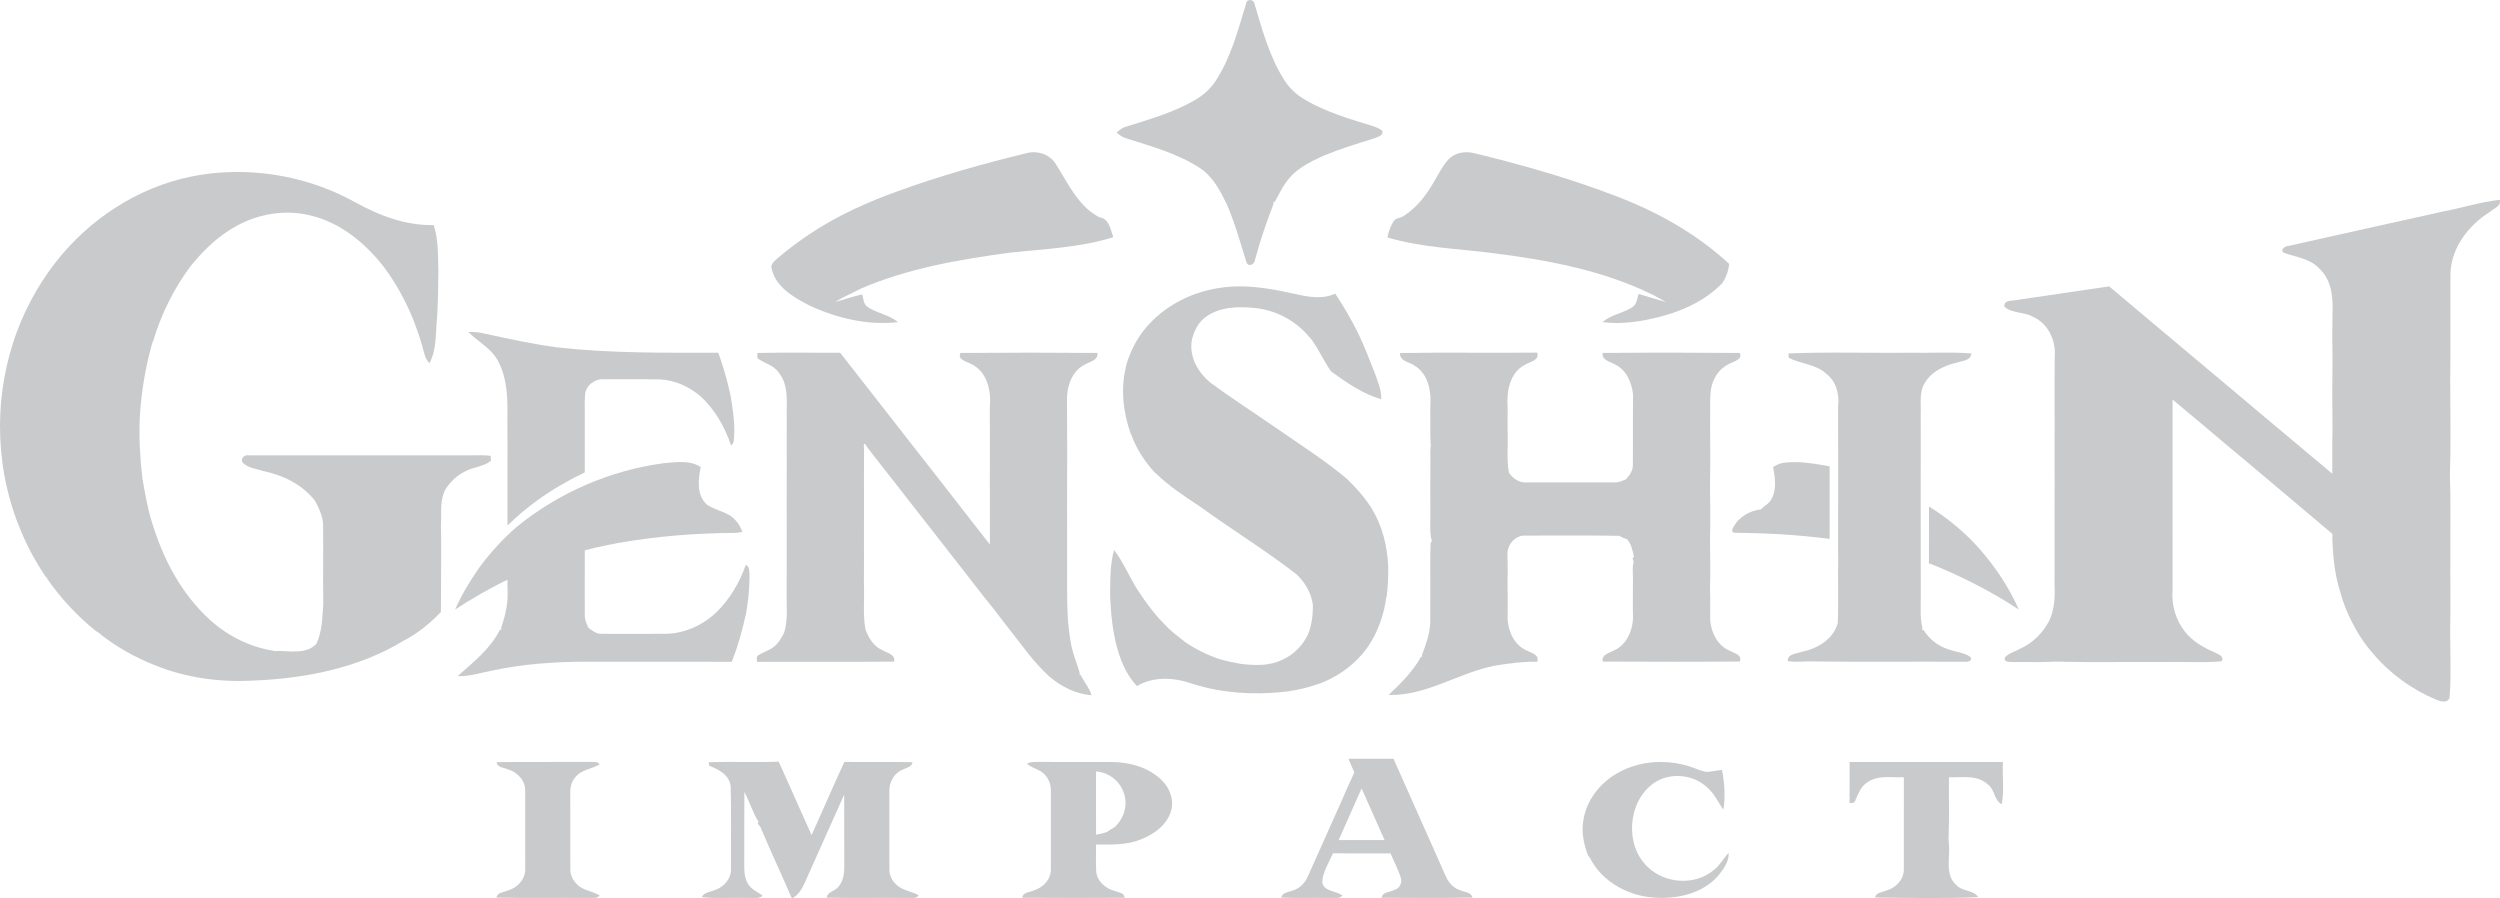 <?xml version="1.0" encoding="utf-8"?>
<!-- Generator: Adobe Illustrator 24.3.0, SVG Export Plug-In . SVG Version: 6.00 Build 0)  -->
<svg version="1.1" id="Layer_1" xmlns="http://www.w3.org/2000/svg" xmlns:xlink="http://www.w3.org/1999/xlink" x="0px" y="0px"
     viewBox="0 0 1120.893 402.848" style="enable-background:new 0 0 1120.893 402.848;" xml:space="preserve">
<style type="text/css">
    .st0{fill:#C9CACB;}
</style>
<g id="DW4elS_1_">
    <g>
        <g>
      <path class="st0" d="m 463.848,68.253 c -1.294,-0.039 -2.597,0.123 -3.85,0.495 -19.34,4.65 -38.51,10.111 -57.22,16.881 -13.98,5 -27.621,11.159 -39.971,19.449 -5.02,3.38 -9.889,6.981 -14.459,10.951 -1.08,0.95 -2.269,1.95 -2.569,3.45 1.46,9.02 10.05,13.88 17.47,17.65 12.19,5.61 25.929,8.83 39.369,7.31 -4,-3.4 -9.56,-3.939 -13.79,-6.949 -1.72,-1.29 -1.759,-3.611 -2.219,-5.5 -4.13,0.82 -8.051,2.4 -12.141,3.35 3.77,-2.32 7.871,-4.03 11.791,-6.07 20.96,-8.99 43.619,-12.86 66.089,-15.94 15.66,-1.71 31.65,-2.25 46.8,-6.98 -1.23,-3.4 -1.85,-8.389 -6.24,-8.919 -9.44,-4.93 -13.959,-15.09 -19.399,-23.67 -1.995,-3.465 -5.78,-5.388 -9.661,-5.505 z"/>
      <path class="st0" d="m 657.756,68.266 c -2.998,-0.046 -5.994,0.836 -8.139,3.022 -3.03,3.16 -4.79,7.24 -7.11,10.89 -3.32,5.78 -7.609,11.141 -13.289,14.741 -1.46,0.96 -3.68,0.78 -4.55,2.53 -1.3,2.14 -2.131,4.561 -2.581,7.011 15.17,4.52 31.07,4.999 46.68,6.949 24.76,3.12 49.8,7.66 72.36,18.81 1.91,1.04 3.86,2.079 5.77,3.149 -4.11,-1.06 -8.15,-2.4 -12.22,-3.58 -0.67,2.04 -0.741,4.61 -2.741,5.89 -4.17,2.81 -9.619,3.331 -13.399,6.741 6.42,0.86 12.929,0.26 19.269,-0.93 12.34,-2.4 24.92,-6.99 33.93,-16.09 l 0.11,0.04 c 1.98,-2.67 3.06,-5.82 3.46,-9.11 -14.44,-13.37 -31.899,-23.18 -50.209,-30.19 -20.61,-7.95 -41.89,-14.04 -63.33,-19.27 -1.284,-0.369 -2.649,-0.581 -4.012,-0.602 z"/>
      <path class="st0" d="m 560.57,0.001 c -0.868,-0.032 -1.733,0.512 -1.893,1.707 -3.56,11.73 -6.729,23.86 -13.449,34.28 -2.42,3.84 -5.911,6.89 -9.851,9.1 -9.52,5.44 -20.139,8.45 -30.539,11.71 -1.64,0.43 -2.97,1.5 -4.15,2.66 1.2,1 2.449,2.02 3.999,2.48 11.18,3.57 22.76,6.691 32.77,13.061 5.93,3.66 9.4,9.96 12.3,16.08 h 0.089 c 3.71,8.54 6.24,17.5 8.96,26.38 0.77,2.56 3.841,1.07 3.891,-1.04 2.28,-8.52 5.159,-16.851 8.329,-25.061 l -0.22,-0.589 0.69,-0.201 c 1.88,-3.22 3.36,-6.69 5.72,-9.62 2.89,-3.99 7.17,-6.59 11.43,-8.88 1.55,-0.74 3.12,-1.48 4.69,-2.21 7.45,-3.09 15.159,-5.47 22.859,-7.84 1.52,-0.67 4.051,-1.13 3.611,-3.34 -1.4,-1.17 -3.14,-1.79 -4.84,-2.32 -10.12,-3.09 -20.39,-6.15 -29.59,-11.48 -3.95,-2.24 -7.351,-5.401 -9.731,-9.261 -6.52,-10.34 -9.709,-22.27 -13.169,-33.86 -0.17,-1.115 -1.041,-1.724 -1.909,-1.756 z"/>
      <path class="st0" d="m 107.161,77.111 c -7.121,-0.043 -14.244,0.617 -21.233,2.007 -24.27,4.88 -46.151,19.311 -61.241,38.801 -8.34,10.82 -14.8,23.08 -18.93,36.1 -4.29,13.52 -6.23,27.79 -5.66,41.96 0.33,7.53 1.24,15.04 2.95,22.38 1.25,5.51 2.9,10.92 4.9,16.21 l 0.11,0.05 c 2.86,7.86 6.8,15.3 11.32,22.32 0.67,0.66 1.001,2.21 2.101,2.18 l -0.5,0.12 c 6.18,8.98 13.72,17.001 22.2,23.861 l 0.29,0.01 c 7.91,6.57 17.02,11.66 26.59,15.4 13.54,5.38 28.25,7.409 42.76,6.669 23.57,-0.88 47.75,-5.51 68.12,-17.89 6.24,-3.22 11.86,-7.8 16.74,-12.87 0.03,-5.02 0.029,-10.04 0.079,-15.05 -0.01,-7.88 0.131,-15.759 -0.069,-23.629 0.3,-5.15 -0.511,-10.51 1.569,-15.4 l -0.18,0.239 c 2.11,-3.95 5.421,-7.27 9.461,-9.22 3.67,-2.02 8.31,-2.05 11.58,-4.78 -0.03,-0.55 -0.1,-1.65 -0.13,-2.2 -2.72,-0.38 -5.46,-0.23 -8.19,-0.24 -33.32,0.02 -66.639,-0.01 -99.959,0.021 -1.98,-0.51 -4.461,1.34 -2.931,3.39 2.36,2.28 5.911,2.6 8.921,3.58 9,1.87 17.75,6.061 23.44,13.481 1.79,3.42 3.589,7.009 3.589,10.969 0.12,11.73 -0.099,23.451 0.081,35.181 -0.43,6.02 -0.46,12.269 -3.05,17.849 -4.72,5.17 -12.43,2.97 -18.59,3.29 -10.62,-1.58 -20.62,-6.36 -28.62,-13.5 -7.44,-6.59 -13.44,-14.689 -18.11,-23.439 -4.16,-7.94 -7.33,-16.361 -9.65,-25.011 -1.22,-5.04 -2.2,-10.13 -3.06,-15.24 -1.06,-9.12 -1.599,-18.3 -1.189,-27.47 0.67,-11.52 2.55,-22.96 5.77,-34.04 l 0.139,-0.009 c 3.59,-12.09 9.23,-23.57 16.74,-33.71 4.86,-5.94 10.241,-11.55 16.711,-15.75 10.65,-7.23 24.26,-10.271 36.87,-7.191 13.61,3.13 24.9,12.441 33.29,23.281 5.45,7.31 9.819,15.37 13.229,23.81 1.5,3.94 2.921,7.91 4.021,11.99 0.76,2.49 1.089,5.331 3.119,7.191 3.35,-6.26 2.65,-13.661 3.42,-20.511 0.38,-6.88 0.551,-13.77 0.561,-20.65 -0.25,-6.93 0.129,-14.09 -2.111,-20.75 -12.44,0.32 -24.25,-4.2 -34.999,-10.09 -15.884,-8.884 -34.069,-13.588 -52.267,-13.698 z"/>
      <path class="st0" d="m 211.676,148.843 c -0.573,-0.01 -1.146,-0.004 -1.718,0.016 4.42,4.39 10.399,7.39 13.409,13.09 4.26,8.12 4.281,17.59 4.121,26.53 0.11,7.58 0.01,15.16 0.04,22.74 0.02,8.15 0,16.289 0,24.429 4.22,-4.14 8.75,-7.979 13.55,-11.439 6.65,-4.77 13.74,-8.89 21.12,-12.42 -0.01,-7.45 -0.009,-14.9 -0.009,-22.34 0.1,-4.26 -0.201,-8.529 0.139,-12.779 0.5,-4 4.46,-6.951 8.44,-6.621 8.31,0.03 16.62,-0.08 24.93,0.07 6.93,0.21 13.43,3.32 18.63,7.77 6.34,5.94 10.71,13.681 13.46,21.861 0.27,-0.32 0.81,-0.981 1.08,-1.301 0.99,-6.95 -0.21,-14.05 -1.28,-20.94 -1.4,-6.57 -3.26,-13.039 -5.52,-19.359 -24.15,0.02 -48.38,0.27 -72.42,-2.42 -11.05,-1.5 -21.969,-3.871 -32.859,-6.271 -1.68,-0.405 -3.394,-0.584 -5.112,-0.615 z"/>
      <path class="st0" d="m 305.145,207.157 c -2.469,0.008 -4.972,0.304 -7.348,0.501 -24.07,3.13 -47.22,13.21 -66.06,28.5 -6.33,5.53 -12.06,11.741 -17,18.551 -4.09,5.87 -7.82,12.02 -10.67,18.59 6.95,-4.61 14.21,-8.73 21.64,-12.53 0.6,-0.27 1.21,-0.54 1.83,-0.8 -0.01,1.21 -0.01,2.42 -0.01,3.64 0.48,6.14 -0.82,12.169 -2.87,17.899 l 0.28,0.671 -0.829,0.249 c -4.28,8.55 -11.97,14.501 -18.93,20.741 5.32,0.16 10.42,-1.54 15.59,-2.53 13.82,-2.96 27.979,-3.951 42.089,-3.951 21.75,0.02 43.51,-0.039 65.26,0.031 2.75,-7.06 4.81,-14.371 6.4,-21.771 1,-5.75 1.58,-11.58 1.54,-17.41 -0.14,-1.49 0.06,-3.66 -1.709,-4.21 -2.7,7.83 -7.051,15.099 -12.901,20.969 -6.09,5.88 -14.249,9.69 -22.759,9.87 -9.65,0.06 -19.299,0.05 -28.939,0.01 -2.39,0.12 -4.291,-1.44 -6.041,-2.83 -0.78,-1.84 -1.649,-3.72 -1.519,-5.76 -0.04,-5.2 0.019,-10.39 -0.021,-15.58 0.06,-4.42 0.011,-8.84 0.021,-13.25 1.54,-0.4 3.079,-0.79 4.629,-1.17 3.36,-0.75 6.741,-1.451 10.131,-2.101 17.44,-3.09 35.159,-4.47 52.859,-4.56 1.02,-0.07 2.021,-0.24 3.021,-0.5 -1.08,-2.98 -2.97,-5.64 -5.66,-7.37 -3.21,-1.89 -6.99,-2.651 -10.09,-4.711 -4.87,-4.16 -4.039,-11.359 -2.909,-16.969 -2.728,-1.766 -5.849,-2.233 -9.023,-2.222 z"/>
      <path class="st0" d="m 461.343,158.122 c -10.232,-10e-4 -20.464,0.041 -30.694,0.126 -1.54,3.02 2.749,3.77 4.589,4.89 7.35,3.2 9.239,12.101 8.569,19.351 0.03,4.56 -0.049,9.12 0.031,13.68 -0.01,12.31 -0.07,24.619 -0.021,36.929 0.03,3.66 0.01,7.32 -0.01,10.98 -1.53,-1.94 -3.059,-3.89 -4.589,-5.83 -5.95,-7.75 -12.06,-15.39 -18.02,-23.13 -3.71,-4.71 -7.4,-9.439 -11.08,-14.159 -3.41,-4.37 -6.829,-8.721 -10.219,-13.091 -7.72,-9.92 -15.49,-19.79 -23.21,-29.71 -12.37,0.05 -24.751,-0.149 -37.121,0.091 l -0.04,2.279 c 3.04,2.43 7.411,3.11 9.661,6.59 4.86,6.04 3.24,14.131 3.56,21.261 -0.01,6.36 -0.09,12.709 -0.01,19.059 -0.05,5.7 0.011,11.411 -0.029,17.111 0.04,5.56 -0.011,11.129 0.019,16.689 -0.04,8.12 0.05,16.24 -0.05,24.36 -0.11,5.99 0.699,12.13 -1.061,17.96 -1.17,2.26 -2.389,4.61 -4.409,6.24 -2.1,1.81 -4.88,2.479 -7.17,3.999 -1.14,0.58 -0.63,1.97 -0.59,2.95 20.47,-0.1 40.951,0.1 61.421,-0.1 0.68,-3.24 -3.011,-3.86 -5.111,-5.06 -3.96,-1.67 -6.33,-5.53 -7.73,-9.41 -1.25,-6.77 -0.36,-13.681 -0.69,-20.511 0.08,-6.9 0.01,-13.8 0.01,-20.7 0.06,-4.43 -0.03,-8.861 0.04,-13.291 -0.03,-3.74 -0.019,-7.479 -0.029,-11.209 0.04,-5.07 -0.019,-10.141 0.021,-15.211 l -0.12,-2.039 c 0.13,-0.06 0.38,-0.191 0.5,-0.261 2.02,2.98 4.33,5.75 6.52,8.6 2.54,3.21 5.031,6.461 7.581,9.661 4.66,5.98 9.29,11.979 14,17.919 3.93,5.09 7.879,10.17 11.859,15.22 6.03,7.56 11.79,15.371 17.94,22.831 5.01,6.71 10.29,13.209 15.36,19.869 2.88,3.67 6.05,7.111 9.47,10.291 5.31,4.49 11.86,7.88 18.88,8.35 -0.96,-3.37 -3.38,-6.031 -4.89,-9.141 l -0.681,-0.289 0.34,-0.401 c -1.24,-4.35 -3.06,-8.539 -3.92,-12.999 -0.69,-3.91 -1.199,-7.86 -1.469,-11.82 -0.44,-7.92 -0.23,-15.861 -0.3,-23.791 0.04,-8.79 -0.011,-17.58 -0.021,-26.38 0.11,-8.21 0.06,-41.59 -0.029,-46.9 -0.25,-6.38 2.04,-13.69 8.2,-16.62 2.15,-1.28 5.84,-1.799 5.44,-5.099 -10.23,-0.09 -20.463,-0.135 -30.696,-0.136 z"/>
      <path class="st0" d="m 555.466,128.392 c -2.848,0.017 -5.696,0.226 -8.539,0.686 -13.99,1.98 -27.37,9.37 -35.58,21.01 -2.99,4.41 -5.26,9.28 -6.59,14.43 l 0.05,0.11 c -2.48,9.91 -1.17,20.45 2.2,29.99 l 0.11,0.021 c 2.34,6.49 6.14,12.39 10.83,17.44 l 0.151,-0.01 c 5.96,5.9 13.09,10.52 20.03,15.13 14.22,10.28 29.19,19.5 43.09,30.22 3.87,3.58 6.599,8.3 7.399,13.54 0.11,4.54 -0.429,9.09 -2.099,13.33 -2.33,5.01 -6.38,9.181 -11.43,11.451 -5.81,2.92 -12.48,2.659 -18.76,1.919 -2.99,-0.49 -5.949,-1.139 -8.859,-1.929 -5.73,-1.8 -11.12,-4.5 -16.09,-7.83 -1.72,-1.34 -3.42,-2.68 -5.09,-4.05 l -2.36,-2.08 c -1.53,-1.57 -3.05,-3.14 -4.55,-4.74 -3.13,-3.62 -6,-7.45 -8.6,-11.47 -4.18,-6.07 -6.781,-13.14 -11.291,-18.98 -1.72,6.14 -1.67,12.59 -1.77,18.91 0.04,1.93 0.04,3.869 0.23,5.799 0.31,5.69 1.06,11.36 2.32,16.92 1.75,7.03 4.419,14.081 9.489,19.411 7.41,-4.49 16.831,-3.881 24.741,-1.081 12.98,4.16 26.85,5.101 40.37,3.741 6.28,-0.61 12.43,-2.17 18.34,-4.38 8.01,-3.36 15.15,-8.801 20.13,-15.961 4.48,-6.66 7.259,-14.43 8.229,-22.38 l 0.13,0.081 c 0.57,-4.37 0.75,-8.781 0.73,-13.181 -0.29,-9.36 -2.639,-18.73 -7.579,-26.75 -3.06,-4.82 -6.9,-9.06 -10.96,-13.04 -10.05,-8.4 -21.161,-15.4 -31.881,-22.9 -9.73,-6.72 -19.689,-13.11 -29.209,-20.13 -5.69,-4.6 -9.75,-11.71 -8.42,-19.23 0.98,-4.14 3.019,-8.21 6.659,-10.62 6.33,-4.32 14.46,-4.439 21.81,-3.669 9.39,0.99 18.25,5.739 24.23,13.059 l 0.1,-0.009 c 3.87,4.7 6.09,10.479 9.64,15.359 6.9,5.01 14.191,10.1 22.471,12.47 0.13,-4.18 -1.57,-8.05 -2.96,-11.89 -2.2,-5.66 -4.45,-11.31 -6.97,-16.83 -3.12,-6.46 -6.771,-12.66 -10.701,-18.65 -5.63,2.71 -11.959,1.531 -17.779,0.211 -8.332,-1.823 -16.869,-3.499 -25.412,-3.447 z"/>
      <path class="st0" d="m 689.188,158.098 c -20.5,0.22 -41,-0.189 -61.49,0.201 -0.19,3.75 4.3,3.969 6.64,5.689 6.08,3.75 7.489,11.551 6.959,18.161 0.08,5.49 -0.089,10.979 0.091,16.479 l 0.149,0.63 c -0.27,2.18 -0.289,4.39 -0.199,6.59 -0.03,8.45 -0.07,16.899 -0.021,25.359 -0.02,3.43 -0.22,6.871 0.34,10.291 l -0.081,-0.661 c 0.1,0.44 0.301,1.31 0.401,1.75 -0.13,0.18 -0.39,0.56 -0.53,0.75 -0.34,6.88 -0.081,13.78 -0.151,20.67 0.01,5.02 4.5e-4,10.049 -0.04,15.089 -0.21,5.11 -1.92,9.92 -3.74,14.64 l 0.199,0.661 -0.609,0.1 c -3.69,6.62 -9.08,11.96 -14.53,17.12 16.97,0.42 31.44,-10.019 47.71,-13.179 6.27,-1.02 12.579,-1.85 18.959,-1.75 1.12,-3.15 -2.73,-3.96 -4.79,-5.06 -5.39,-2.35 -8.179,-8.311 -8.499,-13.931 -0.03,-4.97 0.099,-9.939 -0.041,-14.899 0.07,-4.86 0.12,-9.731 -0.05,-14.581 0.1,-4.23 3.54,-8.23 7.95,-8.08 14.06,0.02 28.12,-0.159 42.17,0.101 1.11,0.6 2.251,1.19 3.501,1.5 1.95,2.23 2.51,5.09 3.11,7.9 l -0.611,0.64 c 0.12,0.42 0.361,1.279 0.481,1.699 -0.67,2.29 -0.299,4.72 -0.319,7.08 0.01,6.07 -0.131,12.15 0.029,18.23 -0.28,5.68 -2.93,11.78 -8.35,14.25 -2.14,1.23 -5.871,1.8 -5.231,5.09 20.47,0.08 40.961,0.161 61.431,-0.029 1.3,-3.02 -2.57,-3.731 -4.46,-4.821 -5.4,-2.21 -8.271,-8.01 -8.791,-13.56 0,-4.81 0.091,-9.63 -0.079,-14.43 0.21,-7.32 0.12,-14.66 -0.011,-21.97 0.24,-8.31 0.11,-16.639 0,-24.939 0.32,-11.26 -0.05,-22.521 0.089,-33.781 0.01,-4.56 -0.26,-9.39 2.02,-13.54 1.57,-3.35 4.571,-5.77 7.991,-7.09 1.59,-0.76 4.63,-1.89 3.17,-4.22 -20.46,-0.17 -40.94,-0.18 -61.4,0.01 -0.45,3.3 3.321,3.819 5.461,5.109 5.22,2.42 7.629,8.24 8.199,13.66 -0.18,10.44 1.5e-4,20.89 -0.11,31.33 0.12,2.59 -1.45,4.721 -3.1,6.551 -1.65,0.68 -3.32,1.48 -5.14,1.39 -13.04,0.02 -26.07,-10e-4 -39.11,0.009 -3.39,0.35 -6.37,-1.669 -8.21,-4.359 -1.12,-5.85 -0.35,-11.839 -0.58,-17.739 -0.01,-2.06 -0.019,-4.111 -0.04,-6.151 0.03,-1.66 0.03,-3.32 0.05,-4.97 -0.61,-7.15 0.75,-15.979 7.83,-19.569 2.1,-1.37 6.66,-1.941 5.38,-5.421 z"/>
      <path class="st0" d="m 804.928,207.19 c -1.722,-0.012 -3.442,0.078 -5.159,0.308 -1.76,0.15 -3.291,1.04 -4.771,1.9 0.88,4.79 1.711,10.19 -0.889,14.61 -1.02,1.93 -3.161,2.8 -4.541,4.37 -4.71,0.45 -9.919,3.321 -12.249,7.761 -0.71,0.85 -1.211,2.9 0.539,2.72 14.19,0.14 28.39,0.92 42.48,2.76 -0.02,-1.91 -0.01,-3.81 0,-5.7 0,-3.28 -0.01,-6.55 0,-9.81 0,-5.68 -0.02,-11.35 0,-17.02 -5.077,-0.9 -10.245,-1.862 -15.41,-1.898 z"/>
      <path class="st0" d="m 864.888,227.089 c -0.02,8.69 -0.051,17.38 -0.041,26.07 l 0.3,-0.541 c 13.95,5.58 27.41,12.4 39.97,20.66 -4.34,-9.97 -10.49,-19.09 -17.64,-27.25 -6.53,-7.41 -14.249,-13.699 -22.589,-18.939 z"/>
      <path class="st0" d="m 822.44,158.095 c -6.865,0.007 -13.725,0.087 -20.572,0.353 0.03,0.49 0.1,1.461 0.13,1.941 5.38,2.86 12.17,2.819 16.83,7.189 4.5,3.42 5.95,9.26 5.3,14.66 0.09,14.98 -0.029,29.96 0.02,44.94 0.05,8.53 -0.14,17.061 0.05,25.591 -0.18,3.47 -0.06,6.939 -0.05,10.419 -0.05,5.37 0.09,10.749 -0.16,16.119 -2,7.42 -9.331,11.611 -16.421,13.011 -2.25,0.83 -6.209,0.85 -6.029,4.11 2.48,0.3 5,0.329 7.51,0.149 0.67,-0.01 2.019,-0.03 2.689,-0.04 22.68,0.36 45.37,0.03 68.06,0.17 1.47,-0.09 4.471,0.449 3.831,-1.991 -2.77,-2.2 -6.55,-2.28 -9.76,-3.5 -4.71,-1.41 -8.82,-4.52 -11.36,-8.71 l -0.779,-0.16 0.239,-0.76 c -1.11,-4.3 -0.779,-8.75 -0.769,-13.14 -0.01,-7.3 -0.041,-14.601 -0.011,-21.901 -0.01,-9.53 0.019,-19.049 -0.031,-28.569 0.08,-10.68 0.02,-21.361 0.011,-32.041 0.26,-4.78 -0.879,-10.03 1.871,-14.3 3.08,-5.23 8.969,-7.86 14.679,-9.13 2.27,-0.84 6.001,-0.839 6.161,-4.009 -9.01,-0.79 -18.08,-0.14 -27.11,-0.35 -11.431,0.125 -22.887,-0.066 -34.329,-0.054 z"/>
      <path class="st0" d="m 1120.788,89.599 c -8.61,0.94 -16.959,3.63 -25.469,5.24 -23.17,5.18 -46.37,10.25 -69.53,15.48 -1.34,-0.01 -3.68,1.849 -1.829,3.009 5.42,2.01 11.77,2.521 15.91,7.071 5.6,5.16 6.269,13.139 5.919,20.279 -0.15,6.7 -0.1,13.411 0.01,20.111 -0.15,10.65 -0.13,21.31 0,31.97 -0.24,6.54 -0.01,13.089 -0.089,19.639 -10.14,-8.48 -20.241,-17.019 -30.401,-25.479 -10.45,-8.85 -20.979,-17.61 -31.459,-26.43 -12.71,-10.72 -25.5,-21.35 -38.19,-32.09 -13.6,1.97 -27.18,4.06 -40.79,5.99 -2.13,0.68 -6.57,-0.28 -6.17,3.13 3.43,3.07 8.73,2.23 12.68,4.46 6.95,3.03 10.57,10.809 9.86,18.149 -0.09,10.28 -0.089,20.571 -0.029,30.851 -0.02,8.71 -0.09,17.429 0,26.139 -0.05,8.01 -0.07,16.021 -0.02,24.031 -0.03,7.04 -0.031,14.08 -0.031,21.13 0.3,5.6 -0.05,11.349 -2.6,16.459 -2.8,5.16 -7.139,9.48 -12.489,11.96 -2.35,1.32 -5.18,1.979 -7.08,3.959 -0.93,2.43 2.309,2.121 3.779,2.181 6.08,-0.13 12.181,0.2 18.261,-0.18 h 0.57 c 16.02,0.38 32.07,0.05 48.11,0.16 8.74,-0.19 17.52,0.38 26.24,-0.29 1.63,-1.87 -1.07,-3.11 -2.43,-3.76 -5.18,-2.26 -10.319,-5 -13.879,-9.53 -4.2,-5.32 -6.15,-12.139 -5.55,-18.889 0.01,-5.43 -0.02,-10.871 0,-16.311 0.01,-9.62 -0.011,-19.249 -0.011,-28.879 0.01,-8.09 0.03,-16.179 0,-24.259 0.03,-5.26 -0.01,-10.51 0.011,-15.76 4.36,3.6 8.62,7.299 13.001,10.869 6.86,5.81 13.72,11.621 20.65,17.351 12.64,10.72 25.4,21.289 38.01,32.029 0,0.69 -0.011,2.071 -0.02,2.761 0.31,7.77 1.11,15.63 3.46,23.07 1.27,4.71 3.04,9.289 5.3,13.629 2.56,5.09 5.701,9.91 9.481,14.19 7.68,9.08 17.61,16.261 28.61,20.791 1.85,0.74 4.841,1.521 5.681,-1.009 0.81,-9.97 0.25,-20.021 0.29,-30.021 0.26,-11.14 -0.021,-22.291 0.079,-33.431 -0.09,-12.08 0.231,-24.179 -0.199,-36.239 0.46,-14.1 0.159,-28.24 0.129,-42.35 0.22,-16.07 0,-32.151 0.101,-48.221 0.39,-11.51 8.1,-21.579 17.61,-27.489 1.7,-1.56 5.279,-2.6 4.519,-5.47 z"/>
      <path class="st0" d="m 263.798,341.618 c -13.71,0.1 -27.421,-0.079 -41.121,0.091 0.18,2.53 3.241,2.33 5.001,3.22 4.21,1.18 7.9,5.001 7.79,9.551 0.03,11.69 0.02,23.38 0.01,35.07 0.17,4.6 -3.511,8.529 -7.781,9.709 -1.82,0.86 -4.69,0.72 -5.12,3.19 13.74,0.32 27.49,0.02 41.24,0.16 1.67,-0.24 3.941,0.581 5.041,-1.169 -2.1,-1.16 -4.4,-1.831 -6.63,-2.651 -3.73,-1.45 -6.66,-5.149 -6.51,-9.249 -0.06,-11.01 0.029,-22.021 -0.041,-33.031 -0.16,-3.03 0.39,-6.27 2.66,-8.47 2.74,-3.14 7.22,-3.209 10.55,-5.389 -1.28,-1.52 -3.399,-0.861 -5.089,-1.031 z"/>
      <path class="st0" d="m 349.118,341.489 c -10.46,0.42 -20.94,-0.071 -31.4,0.249 l 0.28,1.601 c 4.28,1.65 9.111,4.139 9.601,9.309 0.34,12.3 0.069,24.62 0.139,36.93 0.17,4.46 -3.329,8.32 -7.449,9.57 -1.97,0.85 -4.621,0.891 -5.631,3.101 7.01,0.73 14.091,0.129 21.141,0.349 2.02,-0.19 4.46,0.561 6.11,-0.989 -2.24,-1.82 -5.291,-2.861 -6.671,-5.561 -1.51,-2.56 -1.57,-5.62 -1.55,-8.49 0.07,-10.84 -0.06,-21.67 0.06,-32.5 2.29,4.32 3.67,9.131 6.28,13.261 l -0.29,0.899 c 0.31,0.41 0.92,1.231 1.23,1.641 4.51,10.74 9.49,21.279 14.09,31.989 2.92,-1.43 4.54,-4.38 5.83,-7.22 5.87,-13.13 11.709,-26.28 17.619,-39.4 0.03,10.77 -0.019,21.54 0.021,32.31 0.08,3.4 -0.58,7.13 -3.12,9.58 -1.57,1.52 -4.46,1.85 -4.77,4.37 12.05,0.22 24.11,0.01 36.16,0.12 1.67,-0.27 4.03,0.65 5.07,-1.2 -3.06,-1.79 -6.85,-2.059 -9.59,-4.409 -2.19,-1.8 -3.61,-4.561 -3.52,-7.411 -0.03,-11.7 -0.039,-23.4 -0.009,-35.09 -0.09,-4 2.289,-8.039 6.089,-9.479 1.6,-0.86 3.991,-1.101 4.291,-3.281 -10.18,-0.22 -20.371,0.011 -30.551,-0.129 -5.01,10.89 -9.769,21.89 -14.689,32.81 -4.99,-10.94 -9.73,-22.01 -14.77,-32.93 z"/>
      <path class="st0" d="m 464.409,341.628 c -1.399,-0.005 -2.806,0.048 -4.021,0.82 1.63,1.29 3.57,2.05 5.44,2.93 3.42,1.6 5.419,5.441 5.339,9.151 0.03,11.66 0.01,23.33 0,35 0.19,4.56 -3.419,8.46 -7.629,9.68 -1.83,0.92 -4.91,0.711 -5.2,3.311 15.3,0.1 30.599,0.1 45.899,0.01 -0.16,-2.33 -2.69,-2.321 -4.34,-3.031 -4.05,-1.02 -7.859,-4.179 -8.389,-8.499 -0.27,-4.11 -0.03,-8.231 -0.12,-12.341 6.76,0 13.799,0.331 20.169,-2.329 5.6,-2.17 11.09,-6.011 13.21,-11.861 1.86,-4.97 0.08,-10.679 -3.58,-14.339 -5.77,-5.9 -14.269,-8.37 -22.349,-8.47 -11.01,-0.05 -22.031,0.029 -33.041,-0.031 -0.458,0.01 -0.922,0.002 -1.389,0 z m 27.009,4.27 c 5.83,0.33 11.011,4.55 12.621,10.14 1.67,5.28 -0.28,11.291 -4.4,14.911 -1.24,0.61 -2.371,1.381 -3.501,2.161 -1.54,0.52 -3.109,0.889 -4.709,1.119 -0.05,-9.45 -0.03,-18.89 -0.01,-28.33 z"/>
      <path class="st0" d="m 604.578,340.188 c 0.89,2.03 1.79,4.07 2.65,6.13 -2.36,5.11 -4.66,10.24 -6.87,15.41 -0.44,0.97 -0.89,1.93 -1.33,2.9 -4.27,9.49 -8.44,19.02 -12.729,28.5 -1.26,2.83 -3.591,5.25 -6.621,6.1 -1.86,0.86 -4.719,0.749 -5.259,3.209 7.45,0.32 14.92,0.04 22.37,0.17 1.68,-0.24 3.96,0.591 5.06,-1.169 -2.89,-2.08 -8.271,-1.631 -9.021,-5.881 0.2,-4.7 3.061,-8.749 4.811,-12.999 8.61,0.14 17.22,-0.011 25.84,0.079 1.48,3.65 3.45,7.12 4.57,10.91 0.74,2.23 -0.509,4.8 -2.799,5.44 -2.01,1.07 -5.291,0.79 -5.851,3.53 13.6,0.05 27.211,0.219 40.811,-0.091 -0.59,-2.45 -3.461,-2.36 -5.331,-3.23 -3.36,-0.91 -5.67,-3.79 -6.91,-6.91 -7.71,-17.37 -15.46,-34.73 -23.19,-52.1 -6.74,-0.01 -13.47,-0.01 -20.2,0 z m 5.909,13.32 c 3.43,7.72 6.881,15.42 10.301,23.15 h -20.6 c 3.42,-7.72 6.849,-15.44 10.299,-23.15 z"/>
      <path class="st0" d="m 744.746,341.634 c -6.877,-0.035 -13.746,1.595 -19.708,5.095 -7.94,4.52 -14.1,12.56 -15.22,21.76 -0.79,5.1 0.38,10.22 2.169,14.979 0.23,0.33 0.711,0.99 0.951,1.32 5.41,10.63 17.199,16.941 28.859,17.681 10.14,0.66 21.351,-1.741 28.371,-9.601 2.45,-2.97 5.079,-6.429 4.909,-10.479 -2.46,2.42 -3.959,5.679 -6.769,7.759 -8.38,7.04 -21.901,6.08 -29.621,-1.5 -10.35,-9.89 -8.93,-29.169 2.7,-37.459 7.32,-5.18 18.211,-4.06 24.491,2.29 2.95,2.65 4.511,6.37 6.831,9.52 0.91,-5.9 0.52,-11.971 -0.64,-17.801 -2.38,0.2 -4.71,0.841 -7.1,0.901 -2.78,-0.55 -5.34,-1.85 -8.03,-2.65 -3.938,-1.174 -8.066,-1.794 -12.192,-1.815 z"/>
      <path class="st0" d="m 829.288,341.638 c -0.02,6.13 0.029,12.251 -0.031,18.381 1.2,0.12 2.401,0.009 2.691,-1.421 1.31,-2.84 2.399,-6.03 5.209,-7.77 4.76,-3.48 10.96,-2.1 16.45,-2.35 -0.01,13.7 0.019,27.389 -0.011,41.089 0.17,4.65 -3.599,8.59 -7.909,9.74 -1.78,0.81 -4.53,0.761 -5.03,3.101 15.42,0.18 30.899,0.51 46.299,-0.17 -2.1,-3.28 -6.96,-2.441 -9.59,-5.231 -5.85,-4.81 -2.649,-13.079 -3.659,-19.519 -0.01,-0.45 -0.03,-1.34 -0.05,-1.79 0.41,-9.06 0.05,-18.15 0.18,-27.22 5.92,0.18 12.9,-1.22 17.6,3.39 3.01,2.22 2.62,7.02 6.06,8.72 1.17,-6.22 0.23,-12.651 0.52,-18.951 -22.91,-0.01 -45.82,0.01 -68.73,0 z"/>
   </g>
    </g>
</g>
</svg>